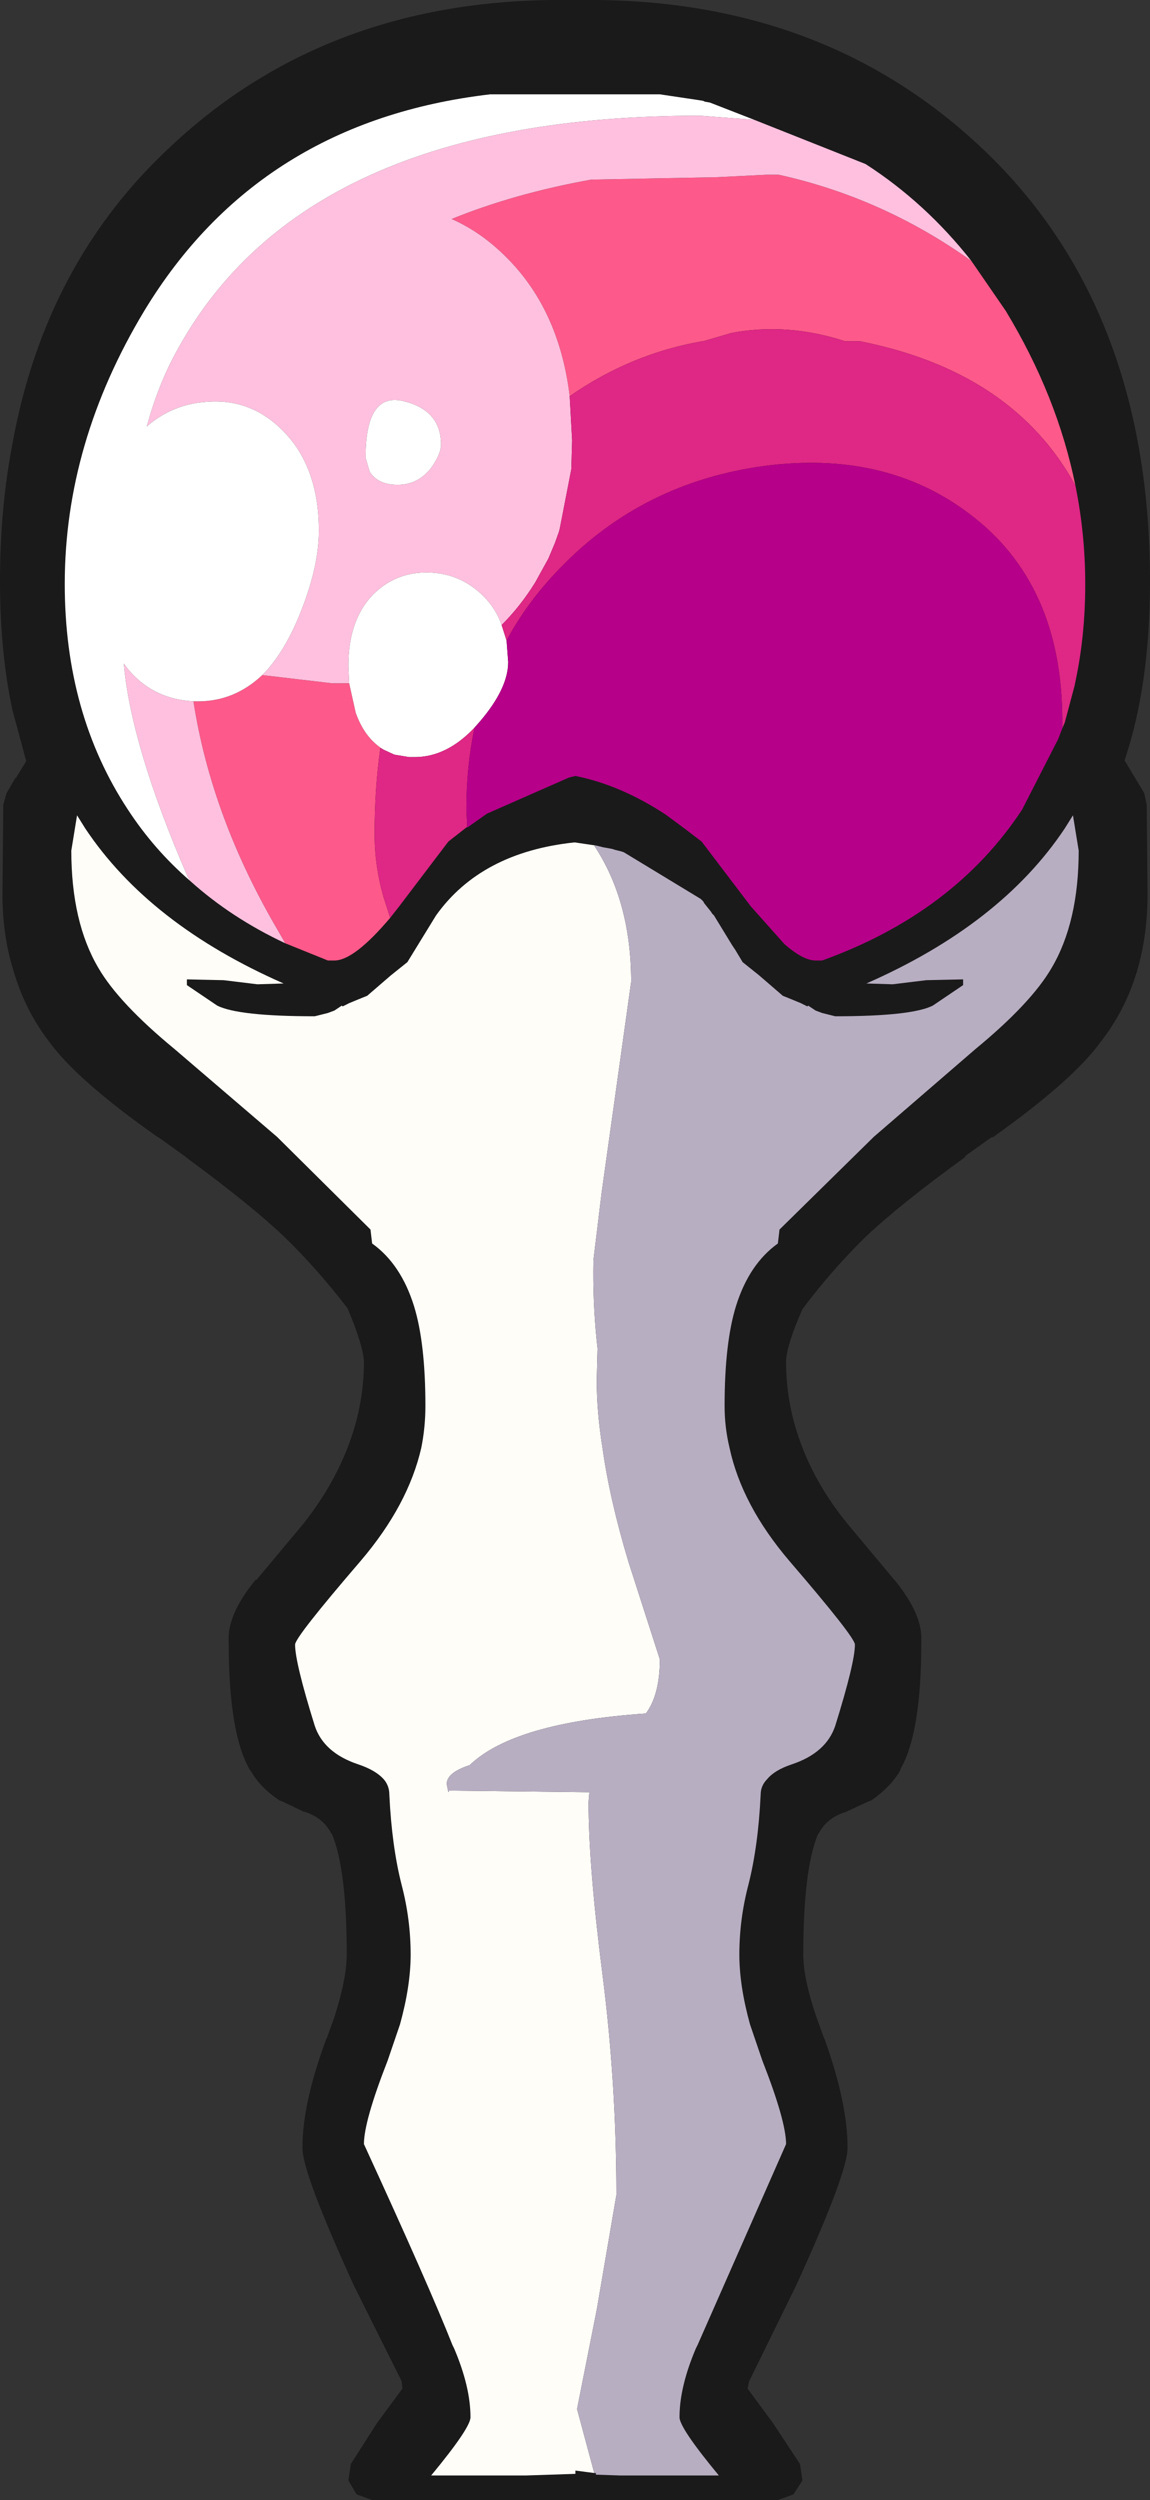 <?xml version="1.0" encoding="UTF-8" standalone="no"?>
<svg xmlns:ffdec="https://www.free-decompiler.com/flash" xmlns:xlink="http://www.w3.org/1999/xlink" ffdec:objectType="shape" height="152.4px" width="70.15px" xmlns="http://www.w3.org/2000/svg">
  <rect width="100%" height="100%" fill="#333333" stroke="none"/>
  <g transform="matrix(1.0, 0.0, 0.0, 1.0, 34.35, 93.75)">
    <path d="M-13.15 -5.5 Q-12.15 -8.05 -12.15 -10.75 -12.2 -11.75 -13.15 -14.0 -14.95 -16.35 -17.0 -18.35 -19.05 -20.3 -23.0 -23.2 L-23.05 -23.25 -24.65 -24.4 -24.75 -24.45 Q-29.65 -27.9 -31.35 -30.25 -32.85 -32.2 -33.55 -34.65 -34.2 -36.75 -34.2 -39.25 L-34.15 -44.7 -33.95 -45.4 -33.4 -46.35 -33.4 -46.3 -32.75 -47.35 -33.6 -50.5 Q-34.35 -54.05 -34.35 -58.3 -34.35 -62.75 -33.6 -66.65 -31.6 -77.8 -23.8 -84.95 -14.5 -93.6 -0.65 -93.75 L0.7 -93.75 0.75 -93.75 2.1 -93.75 Q15.95 -93.6 25.3 -84.95 35.8 -75.25 35.8 -58.3 35.8 -52.0 34.25 -47.4 L35.45 -45.4 35.6 -44.7 35.65 -39.25 Q35.65 -33.9 32.8 -30.25 31.1 -27.9 26.25 -24.45 L26.1 -24.4 24.55 -23.3 24.5 -23.2 Q20.5 -20.3 18.45 -18.35 16.4 -16.35 14.6 -13.95 13.65 -11.8 13.6 -10.8 L13.6 -10.75 Q13.6 -8.05 14.6 -5.5 15.55 -3.05 17.4 -0.8 L20.2 2.55 20.25 2.6 Q21.95 4.7 21.85 6.3 L21.85 6.35 Q21.85 11.85 20.6 14.05 L20.55 14.2 Q19.95 15.2 18.8 16.0 L18.65 16.05 17.25 16.7 Q16.1 17.05 15.6 18.0 L15.55 18.05 Q14.65 20.2 14.65 25.4 14.65 26.85 15.45 29.2 L15.9 30.45 15.95 30.55 Q17.35 34.45 17.35 37.15 17.4 38.6 14.2 45.6 L11.35 51.4 11.25 51.85 12.8 53.95 14.45 56.45 14.6 57.45 14.05 58.3 13.1 58.65 -11.65 58.65 -12.6 58.3 -13.1 57.45 -12.95 56.45 -11.35 53.95 -9.8 51.85 -9.85 51.4 -12.75 45.6 Q-15.95 38.6 -15.9 37.15 -15.9 34.45 -14.45 30.55 L-14.4 30.45 -13.95 29.2 Q-13.2 26.85 -13.2 25.4 -13.2 20.2 -14.1 18.05 L-14.15 18.0 Q-14.65 17.05 -15.75 16.7 L-15.8 16.7 -17.15 16.05 -17.3 16.0 Q-18.5 15.2 -19.05 14.2 L-19.1 14.15 Q-20.4 11.95 -20.4 6.35 L-20.4 6.3 Q-20.5 4.7 -18.8 2.6 L-18.75 2.55 -18.7 2.55 -15.9 -0.8 Q-14.1 -3.05 -13.15 -5.5 L14.6 -5.5 -13.15 -5.5" fill="#1a1a1a" fill-rule="evenodd" stroke="none"/>
    <path d="M31.25 -64.15 Q30.15 -69.6 27.0 -74.8 L24.9 -77.85 Q22.1 -81.4 18.45 -83.75 L11.65 -86.45 8.95 -87.5 8.65 -87.55 8.55 -87.6 8.25 -87.65 5.9 -88.0 -4.45 -88.0 Q-18.55 -86.35 -25.55 -74.8 -30.4 -66.75 -30.4 -58.15 -30.4 -50.25 -26.55 -44.4 -24.95 -41.95 -22.75 -40.05 -20.25 -37.8 -16.95 -36.25 L-14.35 -35.2 -13.95 -35.2 Q-12.75 -35.2 -10.55 -37.8 L-10.0 -38.5 -7.0 -42.45 -5.85 -43.35 -5.85 -43.3 -4.65 -44.15 0.35 -46.35 0.55 -46.4 0.75 -46.45 Q3.5 -45.9 6.25 -44.1 L7.4 -43.25 8.45 -42.45 11.45 -38.5 13.5 -36.2 Q14.65 -35.2 15.4 -35.2 L15.8 -35.2 Q23.85 -38.1 28.0 -44.4 L30.2 -48.7 30.45 -49.35 30.6 -49.7 31.2 -51.95 31.25 -52.2 Q31.85 -55.0 31.85 -58.15 31.85 -61.2 31.25 -64.15 M-11.5 -5.5 Q-10.65 -8.05 -10.65 -10.8 -10.65 -12.0 -11.85 -14.75 -13.75 -17.3 -15.95 -19.45 L-22.15 -24.45 -23.9 -25.7 Q-28.5 -28.95 -30.15 -31.15 -31.5 -32.9 -32.15 -35.1 -32.7 -37.0 -32.7 -39.25 L-32.65 -44.7 -32.15 -45.55 -31.1 -47.15 -32.15 -50.8 Q-32.85 -54.2 -32.85 -58.3 -32.85 -62.6 -32.15 -66.4 -30.2 -77.0 -22.8 -83.85 -13.9 -92.1 -0.65 -92.25 L0.7 -92.25 0.75 -92.25 2.1 -92.25 Q15.35 -92.1 24.25 -83.85 34.3 -74.55 34.3 -58.3 34.3 -51.8 32.55 -47.15 L34.1 -44.7 34.15 -39.25 Q34.15 -34.45 31.6 -31.15 29.95 -28.95 25.35 -25.7 L23.6 -24.45 Q19.5 -21.45 17.4 -19.45 15.2 -17.3 13.3 -14.75 12.1 -12.0 12.1 -10.8 12.1 -8.05 13.0 -5.5 L10.15 -5.5 13.0 -5.5 Q14.0 -2.55 16.2 0.15 L19.05 3.5 Q20.35 5.1 20.35 6.3 20.35 11.5 19.2 13.45 L17.95 14.7 16.75 15.25 Q15.0 15.85 14.25 17.3 13.15 19.6 13.15 25.4 13.15 27.05 14.0 29.65 L14.5 31.05 Q15.85 34.7 15.85 37.15 15.85 38.45 12.85 44.95 L9.85 50.95 9.7 52.25 11.6 54.85 13.1 57.15 9.5 57.15 Q7.1 54.25 7.1 53.6 7.1 51.75 8.1 49.4 L8.2 49.2 13.6 36.95 Q13.6 35.55 12.15 31.85 L11.4 29.65 Q10.75 27.3 10.75 25.4 10.75 23.25 11.3 21.15 11.9 18.8 12.05 15.65 12.05 15.1 12.45 14.7 12.9 14.15 13.95 13.8 16.05 13.1 16.6 11.45 17.8 7.6 17.8 6.5 17.8 6.05 13.8 1.4 10.9 -2.0 10.15 -5.5 9.85 -6.75 9.85 -8.05 9.85 -11.9 10.55 -14.15 11.35 -16.7 13.1 -17.95 L13.2 -18.8 18.95 -24.45 25.15 -29.8 Q28.55 -32.6 29.8 -34.75 31.45 -37.55 31.45 -41.9 L31.1 -44.05 30.6 -43.25 Q26.7 -37.4 18.5 -33.8 L20.1 -33.75 22.15 -34.0 24.4 -34.05 24.4 -33.7 22.55 -32.45 Q21.25 -31.8 16.6 -31.8 L15.8 -32.0 15.4 -32.15 14.95 -32.45 14.9 -32.4 14.5 -32.6 Q13.9 -32.85 13.4 -33.05 L11.95 -34.3 10.95 -35.1 10.5 -35.85 10.3 -36.15 9.2 -37.95 9.1 -38.05 9.0 -38.2 8.6 -38.7 8.55 -38.8 8.4 -38.95 3.7 -41.8 3.55 -41.85 3.15 -41.95 3.0 -42.0 2.45 -42.1 2.05 -42.2 0.7 -42.4 Q-5.0 -41.8 -7.75 -37.95 L-9.5 -35.1 -10.5 -34.3 -11.95 -33.05 Q-12.45 -32.85 -13.05 -32.6 L-13.45 -32.4 -13.5 -32.45 -13.95 -32.15 -14.35 -32.0 -15.15 -31.8 Q-19.8 -31.8 -21.1 -32.45 L-22.95 -33.7 -22.95 -34.05 -20.7 -34.0 -18.65 -33.75 -17.05 -33.8 Q-25.25 -37.4 -29.15 -43.25 L-29.65 -44.05 -30.0 -41.9 Q-30.0 -37.55 -28.35 -34.75 -27.1 -32.6 -23.7 -29.8 L-17.45 -24.45 -11.75 -18.8 -11.65 -17.95 Q-9.9 -16.7 -9.1 -14.15 -8.4 -11.9 -8.4 -8.05 -8.4 -6.75 -8.65 -5.5 L-11.5 -5.5 -8.65 -5.5 Q-9.45 -2.0 -12.35 1.4 -16.35 6.05 -16.35 6.5 -16.35 7.6 -15.15 11.45 -14.6 13.1 -12.5 13.8 -11.45 14.15 -10.95 14.7 -10.6 15.1 -10.6 15.65 -10.45 18.8 -9.85 21.15 -9.3 23.25 -9.3 25.4 -9.3 27.3 -9.95 29.65 L-10.7 31.85 Q-12.15 35.55 -12.15 36.95 -8.15 45.65 -6.75 49.2 L-6.65 49.4 Q-5.65 51.75 -5.65 53.6 -5.65 54.25 -8.05 57.15 L-11.65 57.15 -10.15 54.85 -8.25 52.25 -8.4 50.95 -11.4 44.95 Q-14.4 38.45 -14.4 37.15 -14.4 34.7 -13.05 31.05 L-12.55 29.65 Q-11.7 27.05 -11.7 25.4 -11.7 19.6 -12.8 17.3 -13.55 15.85 -15.3 15.25 L-16.5 14.7 -17.75 13.45 Q-18.9 11.5 -18.9 6.3 -18.9 5.1 -17.6 3.5 L-14.75 0.15 Q-12.55 -2.55 -11.5 -5.5 M3.5 57.15 L-2.3 57.15 0.75 57.05 0.75 56.85 1.9 57.0 2.0 57.0 2.0 57.1 3.5 57.15" fill="#1a1a1a" fill-rule="evenodd" stroke="none"/>
    <path d="M-8.65 -5.5 Q-8.4 -6.75 -8.4 -8.05 -8.4 -11.9 -9.1 -14.15 -9.9 -16.7 -11.65 -17.95 L-11.75 -18.8 -17.45 -24.45 -23.7 -29.8 Q-27.1 -32.6 -28.35 -34.75 -30.0 -37.55 -30.0 -41.9 L-29.65 -44.05 -29.15 -43.25 Q-25.25 -37.4 -17.05 -33.8 L-18.65 -33.75 -20.7 -34.0 -22.95 -34.05 -22.95 -33.7 -21.1 -32.45 Q-19.8 -31.8 -15.15 -31.8 L-14.35 -32.0 -13.95 -32.15 -13.5 -32.45 -13.45 -32.4 -13.05 -32.6 Q-12.45 -32.85 -11.95 -33.05 L-10.5 -34.3 -9.5 -35.1 -7.75 -37.95 Q-5.0 -41.8 0.7 -42.4 L2.05 -42.2 1.9 -42.2 Q4.15 -38.8 4.15 -33.9 L2.35 -21.05 1.85 -16.95 Q1.8 -14.45 2.05 -12.0 L2.1 -11.55 2.05 -9.6 Q2.05 -7.7 2.4 -5.5 2.85 -2.3 4.0 1.5 L5.9 7.4 Q5.9 9.55 5.05 10.7 -3.0 11.25 -5.7 13.85 -7.1 14.3 -7.1 15.0 L-7.0 15.5 -6.95 15.4 1.6 15.5 1.55 16.1 Q1.55 19.95 2.4 26.6 3.25 33.25 3.25 40.05 L2.05 47.05 0.85 53.1 1.9 57.0 0.75 56.85 0.75 57.05 -2.3 57.15 -8.05 57.15 Q-5.65 54.25 -5.65 53.6 -5.65 51.75 -6.65 49.4 L-6.75 49.2 Q-8.15 45.65 -12.15 36.95 -12.15 35.55 -10.7 31.85 L-9.95 29.65 Q-9.3 27.3 -9.3 25.4 -9.3 23.25 -9.85 21.15 -10.45 18.8 -10.6 15.65 -10.6 15.1 -10.95 14.7 -11.45 14.15 -12.5 13.8 -14.6 13.1 -15.15 11.45 -16.35 7.6 -16.35 6.5 -16.35 6.05 -12.35 1.4 -9.45 -2.0 -8.65 -5.5 L2.4 -5.5 -8.65 -5.5" fill="#fefdf8" fill-rule="evenodd" stroke="none"/>
    <path d="M24.9 -77.85 L27.0 -74.8 Q30.15 -69.6 31.25 -64.15 27.45 -71.1 18.1 -72.95 L17.2 -72.95 Q13.65 -74.1 10.25 -73.45 L8.55 -72.95 8.5 -72.95 Q4.15 -72.2 0.4 -69.6 -0.25 -75.0 -3.65 -78.25 -5.1 -79.65 -6.8 -80.4 -3.0 -81.95 1.7 -82.8 L9.4 -82.95 12.4 -83.1 13.15 -83.1 Q19.5 -81.7 24.9 -77.85 M-10.55 -37.8 Q-12.75 -35.2 -13.95 -35.2 L-14.35 -35.2 -16.95 -36.25 -17.35 -36.95 Q-21.45 -43.9 -22.55 -51.0 L-22.25 -51.0 Q-20.05 -51.0 -18.35 -52.6 L-14.1 -52.1 -13.05 -52.1 -12.65 -50.3 Q-12.1 -48.75 -10.95 -48.05 L-11.15 -48.15 Q-11.5 -45.7 -11.5 -42.9 -11.5 -40.95 -10.95 -39.05 L-10.55 -37.8" fill="#fd598a" fill-rule="evenodd" stroke="none"/>
    <path d="M2.05 -42.2 L2.45 -42.1 3.0 -42.0 3.15 -41.95 3.55 -41.85 3.7 -41.8 8.4 -38.95 8.55 -38.8 8.6 -38.7 9.0 -38.2 9.1 -38.05 9.2 -37.95 10.3 -36.15 10.5 -35.85 10.95 -35.1 11.95 -34.3 13.4 -33.05 Q13.9 -32.85 14.5 -32.6 L14.9 -32.4 14.95 -32.45 15.4 -32.15 15.8 -32.0 16.6 -31.8 Q21.25 -31.8 22.55 -32.45 L24.4 -33.7 24.4 -34.05 22.15 -34.0 20.1 -33.75 18.5 -33.8 Q26.7 -37.4 30.6 -43.25 L31.1 -44.05 31.45 -41.9 Q31.45 -37.55 29.8 -34.75 28.55 -32.6 25.15 -29.8 L18.95 -24.45 13.2 -18.8 13.1 -17.95 Q11.35 -16.7 10.55 -14.15 9.85 -11.9 9.85 -8.05 9.85 -6.75 10.15 -5.5 L2.4 -5.5 Q2.05 -7.7 2.05 -9.6 L2.1 -11.55 2.05 -12.0 Q1.8 -14.45 1.85 -16.95 L2.35 -21.05 4.15 -33.9 Q4.15 -38.8 1.9 -42.2 L2.05 -42.2 M9.5 57.15 L3.5 57.15 2.0 57.1 2.0 57.0 1.9 57.0 0.85 53.1 2.05 47.05 3.25 40.05 Q3.25 33.25 2.4 26.6 1.55 19.95 1.55 16.1 L1.6 15.5 -6.95 15.4 -7.0 15.5 -7.1 15.0 Q-7.1 14.3 -5.7 13.85 -3.0 11.25 5.05 10.7 5.9 9.55 5.9 7.4 L4.0 1.5 Q2.85 -2.3 2.4 -5.5 L10.15 -5.5 Q10.9 -2.0 13.8 1.4 17.8 6.05 17.8 6.5 17.8 7.6 16.6 11.45 16.05 13.1 13.95 13.8 12.9 14.15 12.45 14.7 12.05 15.1 12.05 15.65 11.9 18.8 11.3 21.15 10.75 23.25 10.75 25.4 10.75 27.3 11.4 29.65 L12.15 31.85 Q13.6 35.55 13.6 36.95 L8.2 49.2 8.1 49.4 Q7.1 51.75 7.1 53.6 7.1 54.25 9.5 57.15" fill="#b8aec2" fill-rule="evenodd" stroke="none"/>
    <path d="M24.9 -77.85 Q19.5 -81.7 13.15 -83.1 L12.4 -83.1 9.4 -82.95 1.7 -82.8 Q-3.0 -81.95 -6.8 -80.4 -5.1 -79.65 -3.65 -78.25 -0.25 -75.0 0.4 -69.6 L0.55 -66.9 0.5 -65.15 -0.2 -61.55 -0.25 -61.35 -0.5 -60.65 -0.9 -59.7 -1.7 -58.25 Q-2.6 -56.8 -3.75 -55.65 -4.1 -56.65 -4.85 -57.4 -6.25 -58.8 -8.2 -58.85 -10.2 -58.9 -11.6 -57.5 -13.1 -55.95 -13.1 -53.15 L-13.05 -52.1 -14.1 -52.1 -18.35 -52.6 Q-17.2 -53.75 -16.3 -55.75 -14.9 -58.95 -14.9 -61.4 -14.9 -65.25 -17.05 -67.45 -19.05 -69.5 -21.8 -69.25 -23.85 -69.1 -25.4 -67.75 -24.7 -70.3 -23.6 -72.3 -15.8 -86.7 8.35 -86.7 L11.65 -86.45 18.45 -83.75 Q22.1 -81.4 24.9 -77.85 M-16.95 -36.25 Q-20.25 -37.8 -22.75 -40.05 L-22.9 -40.3 Q-26.35 -48.25 -26.8 -53.3 -25.25 -51.15 -22.55 -51.0 -21.45 -43.9 -17.35 -36.95 L-16.95 -36.25 M-10.1 -64.2 Q-8.8 -64.2 -8.0 -65.3 -7.45 -66.1 -7.45 -66.65 -7.45 -68.75 -9.75 -69.3 -12.05 -69.85 -12.05 -65.85 L-11.8 -65.0 Q-11.3 -64.2 -10.1 -64.2" fill="#ffc0df" fill-rule="evenodd" stroke="none"/>
    <path d="M-22.75 -40.05 Q-24.95 -41.95 -26.55 -44.4 -30.4 -50.25 -30.4 -58.15 -30.4 -66.75 -25.55 -74.8 -18.55 -86.35 -4.45 -88.0 L5.9 -88.0 8.25 -87.65 8.55 -87.6 8.65 -87.55 8.95 -87.5 11.65 -86.45 8.35 -86.7 Q-15.8 -86.7 -23.6 -72.3 -24.7 -70.3 -25.4 -67.75 -23.85 -69.1 -21.8 -69.25 -19.05 -69.5 -17.05 -67.45 -14.9 -65.25 -14.9 -61.4 -14.9 -58.95 -16.3 -55.75 -17.2 -53.75 -18.35 -52.6 -20.05 -51.0 -22.25 -51.0 L-22.55 -51.0 Q-25.25 -51.15 -26.8 -53.3 -26.35 -48.25 -22.9 -40.3 L-22.75 -40.05 M-13.05 -52.1 L-13.1 -53.15 Q-13.1 -55.95 -11.6 -57.5 -10.2 -58.9 -8.2 -58.85 -6.25 -58.8 -4.85 -57.4 -4.1 -56.65 -3.75 -55.65 L-3.45 -54.7 -3.35 -53.4 Q-3.35 -51.8 -5.05 -49.8 L-5.4 -49.4 Q-7.1 -47.6 -9.05 -47.6 L-9.2 -47.6 -9.4 -47.6 -10.3 -47.75 -10.95 -48.05 Q-12.1 -48.75 -12.65 -50.3 L-13.05 -52.1 M-10.1 -64.2 Q-11.3 -64.2 -11.8 -65.0 L-12.05 -65.85 Q-12.05 -69.85 -9.75 -69.3 -7.45 -68.75 -7.45 -66.65 -7.45 -66.1 -8.0 -65.3 -8.8 -64.2 -10.1 -64.2" fill="#ffffff" fill-rule="evenodd" stroke="none"/>
    <path d="M0.4 -69.6 Q4.15 -72.2 8.5 -72.95 L8.55 -72.95 10.25 -73.45 Q13.65 -74.1 17.2 -72.95 L18.1 -72.95 Q27.45 -71.1 31.25 -64.15 31.85 -61.2 31.85 -58.15 31.85 -55.0 31.25 -52.2 L31.2 -51.95 30.6 -49.7 30.45 -49.35 30.45 -49.8 Q30.45 -58.2 24.75 -62.45 19.65 -66.3 12.3 -65.35 4.85 -64.35 -0.2 -59.1 -2.2 -57.05 -3.45 -54.7 L-3.75 -55.65 Q-2.6 -56.8 -1.7 -58.25 L-0.9 -59.7 -0.5 -60.65 -0.25 -61.35 -0.2 -61.55 0.5 -65.15 0.55 -66.9 0.4 -69.6 M-5.85 -43.35 L-7.0 -42.45 -10.0 -38.5 -10.55 -37.8 -10.95 -39.05 Q-11.5 -40.95 -11.5 -42.9 -11.5 -45.7 -11.15 -48.15 L-10.95 -48.05 -10.3 -47.75 -9.4 -47.6 -9.2 -47.6 -9.05 -47.6 Q-7.1 -47.6 -5.4 -49.4 -5.9 -47.05 -5.9 -44.45 L-5.85 -43.35" fill="#df2785" fill-rule="evenodd" stroke="none"/>
    <path d="M30.45 -49.35 L30.2 -48.7 28.0 -44.4 Q23.85 -38.1 15.8 -35.2 L15.4 -35.2 Q14.65 -35.2 13.5 -36.2 L11.45 -38.5 8.45 -42.45 7.4 -43.25 6.25 -44.1 Q3.5 -45.9 0.75 -46.45 L0.55 -46.4 0.35 -46.35 -4.65 -44.15 -5.85 -43.3 -5.85 -43.35 -5.9 -44.45 Q-5.9 -47.05 -5.4 -49.4 L-5.05 -49.8 Q-3.35 -51.8 -3.35 -53.4 L-3.45 -54.7 Q-2.2 -57.05 -0.2 -59.1 4.85 -64.35 12.3 -65.35 19.65 -66.3 24.75 -62.45 30.45 -58.2 30.45 -49.8 L30.45 -49.35" fill="#b70089" fill-rule="evenodd" stroke="none"/>
  </g>
</svg>
